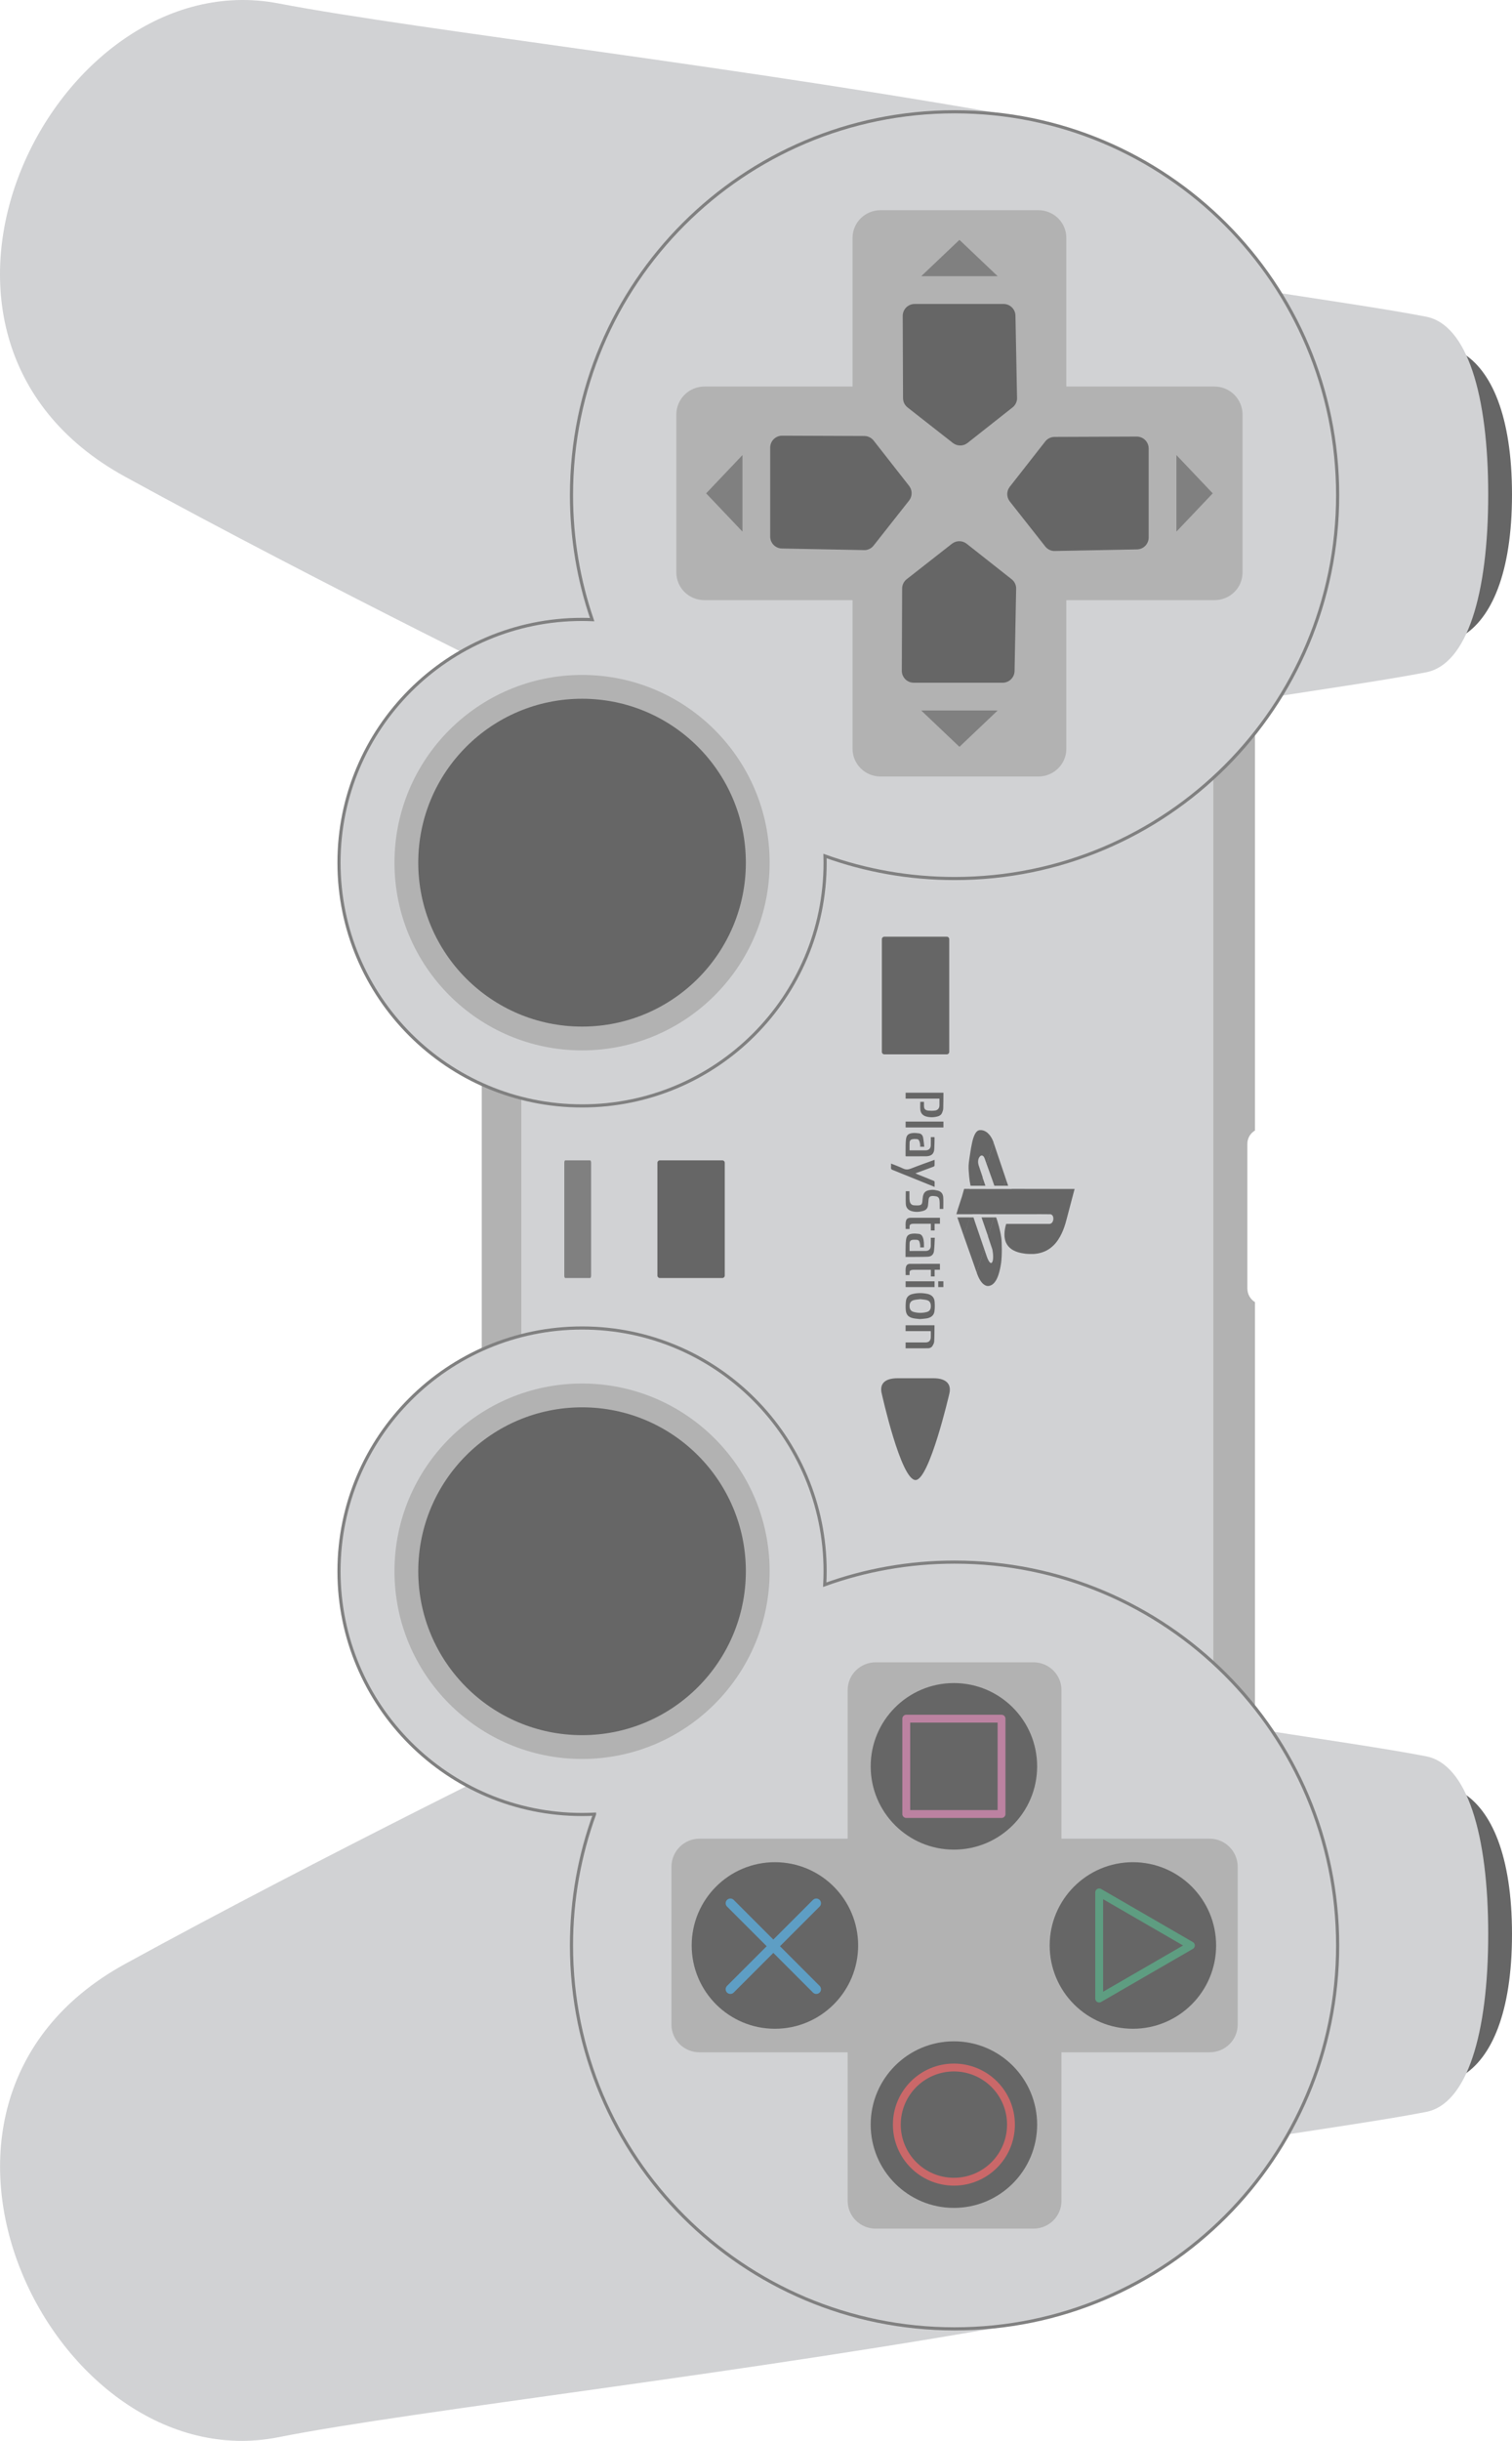 <?xml version="1.0" encoding="UTF-8" standalone="no"?>
<svg
   xmlns:dc="http://purl.org/dc/elements/1.1/"
   xmlns:cc="http://creativecommons.org/ns#"
   xmlns:rdf="http://www.w3.org/1999/02/22-rdf-syntax-ns#"
   xmlns:svg="http://www.w3.org/2000/svg"
   xmlns="http://www.w3.org/2000/svg"
   viewBox="0 0 332.14 535.779"
   height="535.779"
   width="332.14"
   xml:space="preserve"
   version="1.1"
   id="svg2"><defs
     id="defs6"><clipPath
       id="clipPath16"
       clipPathUnits="userSpaceOnUse"><path
         id="path18"
         d="m 0,428.623 265.712,0 L 265.712,0 0,0 0,428.623 Z" /></clipPath></defs><g
     transform="matrix(1.25,0,0,-1.25,0,535.779)"
     id="g10"><g
       id="g12"><g
         clip-path="url(#clipPath16)"
         id="g14"><g
           transform="translate(220.539,322.458)"
           id="g20"><path
             id="path22"
             style="fill:#b2b2b2;fill-opacity:1;fill-rule:nonzero;stroke:none"
             d="m 0,0 c 0,2.727 -2.211,4.883 -4.94,4.883 l -126.055,0 c -2.728,0 -4.883,-2.156 -4.883,-4.883 l 0,-216.271 c 0,-2.727 2.155,-4.94 4.883,-4.94 l 126.056,0 c 2.728,0 4.939,2.213 4.939,4.94 l 0,93.783 c -0.797,0.484 -1.331,1.383 -1.331,2.384 l 0,25.42 c 0,1 0.536,1.846 1.331,2.33 L 0,0 Z" /></g><g
           transform="translate(213.229,315.387)"
           id="g24"><path
             id="path26"
             style="fill:#d1d2d4;fill-opacity:1;fill-rule:nonzero;stroke:none"
             d="m 0,0 0,-202.152 c 0,-0.422 -0.33,-0.764 -0.739,-0.764 l -120.142,0 c -0.409,0 -0.739,0.342 -0.739,0.764 l 0,202.152 c 0,0.422 0.33,0.764 0.739,0.764 l 120.142,0 C -0.33,0.764 0,0.422 0,0" /></g><g
           transform="translate(184.465,407.137)"
           id="g28"><path
             id="path30"
             style="fill:#d1d2d4;fill-opacity:1;fill-rule:nonzero;stroke:none"
             d="m 0,0 c -53.393,9.75 -110.507,16.108 -135.571,20.893 -39.315,7.502 -72.362,-58.198 -26.93,-83.108 34.492,-18.912 78.466,-40.392 78.466,-40.392 L 0,0 Z" /></g><g
           transform="translate(249.46,118.419)"
           id="g32"><path
             id="path34"
             style="fill:#666666;fill-opacity:1;fill-rule:nonzero;stroke:none"
             d="m 0,0 0,-58.869 7.586,4.613 c 4.973,3.026 8.665,10.889 8.665,24.822 0,13.934 -3.692,21.795 -8.665,24.823 L 0,0 Z" /></g><g
           transform="translate(249.46,371.224)"
           id="g36"><path
             id="path38"
             style="fill:#666666;fill-opacity:1;fill-rule:nonzero;stroke:none"
             d="m 0,0 0,-58.869 7.586,4.613 c 4.973,3.023 8.665,10.887 8.665,24.82 0,13.934 -3.692,21.797 -8.665,24.823 L 0,0 Z" /></g><g
           transform="translate(214.175,304.761)"
           id="g40"><path
             id="path42"
             style="fill:#d1d2d4;fill-opacity:1;fill-rule:nonzero;stroke:none"
             d="m 0,0 c 19.5,3.018 29.25,4.412 36.447,5.805 7.196,1.392 10.91,13.697 10.91,31.222 0,17.528 -3.714,29.83 -10.91,31.223 C 29.25,69.645 19.5,71.035 0,74.055" /></g><g
           transform="translate(214.175,51.958)"
           id="g44"><path
             id="path46"
             style="fill:#d1d2d4;fill-opacity:1;fill-rule:nonzero;stroke:none"
             d="m 0,0 c 19.5,3.018 29.25,4.41 36.447,5.805 7.196,1.392 10.91,13.695 10.91,31.222 0,17.528 -3.714,29.831 -10.91,31.225 C 29.25,69.643 19.5,71.037 0,74.053" /></g><g
           transform="translate(184.465,21.526)"
           id="g48"><path
             id="path50"
             style="fill:#d1d2d4;fill-opacity:1;fill-rule:nonzero;stroke:none"
             d="m 0,0 c -53.393,-9.75 -111.436,-16.109 -135.571,-20.893 -39.26,-7.781 -72.363,58.198 -26.93,83.108 34.492,18.912 78.466,40.392 78.466,40.392 L 0,0 Z" /></g><g
           transform="translate(144.985,278.302)"
           id="g52"><path
             id="path54"
             style="fill:#d1d2d4;fill-opacity:1;fill-rule:nonzero;stroke:none"
             d="m 0,0 c 7.11,-2.555 14.774,-3.951 22.767,-3.951 37.18,0 67.32,30.14 67.32,67.322 0,37.18 -30.14,67.32 -67.32,67.32 -37.182,0 -67.322,-30.14 -67.322,-67.32 0,-7.652 1.28,-15.006 3.632,-21.861 -0.59,0.023 -1.18,0.041 -1.775,0.041 -23.591,0 -42.714,-19.125 -42.714,-42.715 0,-23.592 19.123,-42.715 42.714,-42.715 23.59,0 42.715,19.123 42.715,42.715 C 0.017,-0.775 0.011,-0.387 0,0" /></g><g
           transform="translate(144.985,278.302)"
           id="g56"><path
             id="path58"
             style="fill:none;stroke:#808080;stroke-width:0.552;stroke-linecap:butt;stroke-linejoin:miter;stroke-miterlimit:10;stroke-dasharray:none;stroke-opacity:1"
             d="m 0,0 c 7.11,-2.555 14.774,-3.951 22.767,-3.951 37.18,0 67.32,30.14 67.32,67.322 0,37.18 -30.14,67.32 -67.32,67.32 -37.182,0 -67.322,-30.14 -67.322,-67.32 0,-7.652 1.28,-15.006 3.632,-21.861 -0.59,0.023 -1.18,0.041 -1.775,0.041 -23.591,0 -42.714,-19.125 -42.714,-42.715 0,-23.592 19.123,-42.715 42.714,-42.715 23.59,0 42.715,19.123 42.715,42.715 C 0.017,-0.775 0.011,-0.387 0,0 Z" /></g><g
           transform="translate(104.483,110.05)"
           id="g60"><path
             id="path62"
             style="fill:#d1d2d4;fill-opacity:1;fill-rule:nonzero;stroke:none"
             d="m 0,0 c -2.622,-7.193 -4.053,-14.959 -4.053,-23.059 0,-37.179 30.14,-67.322 67.322,-67.322 37.18,0 67.32,30.143 67.32,67.322 0,37.18 -30.14,67.323 -67.32,67.323 -8.01,0 -15.692,-1.403 -22.816,-3.969 0.041,0.783 0.066,1.57 0.066,2.363 0,23.592 -19.125,42.715 -42.715,42.715 -23.591,0 -42.714,-19.123 -42.714,-42.715 0,-23.59 19.123,-42.715 42.714,-42.715 0.736,0 1.468,0.02 2.196,0.057" /></g><g
           transform="translate(104.483,110.05)"
           id="g64"><path
             id="path66"
             style="fill:none;stroke:#808080;stroke-width:0.552;stroke-linecap:butt;stroke-linejoin:miter;stroke-miterlimit:10;stroke-dasharray:none;stroke-opacity:1"
             d="m 0,0 c -2.622,-7.193 -4.053,-14.959 -4.053,-23.059 0,-37.179 30.14,-67.322 67.322,-67.322 37.18,0 67.32,30.143 67.32,67.322 0,37.18 -30.14,67.323 -67.32,67.323 -8.01,0 -15.692,-1.403 -22.816,-3.969 0.041,0.783 0.066,1.57 0.066,2.363 0,23.592 -19.125,42.715 -42.715,42.715 -23.591,0 -42.714,-19.123 -42.714,-42.715 0,-23.59 19.123,-42.715 42.714,-42.715 0.736,0 1.468,0.02 2.196,0.057 z" /></g><g
           transform="translate(102.287,244.171)"
           id="g68"><path
             id="path70"
             style="fill:#b2b2b2;fill-opacity:1;fill-rule:nonzero;stroke:none"
             d="M 0,0 C -18.205,0 -32.964,14.762 -32.964,32.967 -32.964,51.172 -18.205,65.93 0,65.93 18.206,65.93 32.965,51.172 32.965,32.967 32.965,14.762 18.206,0 0,0" /></g><g
           transform="translate(102.287,248.35)"
           id="g72"><path
             id="path74"
             style="fill:#666666;fill-opacity:1;fill-rule:nonzero;stroke:none"
             d="M 0,0 C -15.897,0 -28.785,12.889 -28.785,28.787 -28.785,44.684 -15.897,57.57 0,57.57 15.898,57.57 28.786,44.684 28.786,28.787 28.786,12.889 15.898,0 0,0" /></g><g
           transform="translate(217.505,100.811)"
           id="g76"><path
             id="path78"
             style="fill:#b2b2b2;fill-opacity:1;fill-rule:nonzero;stroke:none"
             d="m 0,0 c 0,2.725 -2.213,4.937 -4.939,4.937 l -26.028,0 0,26.084 c 0,2.727 -2.214,4.885 -4.94,4.885 l -27.694,0 c -2.726,0 -4.939,-2.158 -4.939,-4.885 l 0,-26.084 -26.027,0 c -2.728,0 -4.94,-2.212 -4.94,-4.937 l 0,-27.695 c 0,-2.727 2.212,-4.883 4.94,-4.883 l 26.027,0 0,-26.084 c 0,-2.727 2.213,-4.883 4.939,-4.883 l 27.694,0 c 2.726,0 4.94,2.156 4.94,4.883 l 0,26.084 26.028,0 c 2.726,0 4.939,2.156 4.939,4.883 L 0,0 Z" /></g><g
           transform="translate(166.814,263.704)"
           id="g80"><path
             id="path82"
             style="fill:#666666;fill-opacity:1;fill-rule:nonzero;stroke:none"
             d="m 0,0 0,-19.795 c 0,-0.238 -0.193,-0.433 -0.433,-0.433 l -10.973,0 c -0.239,0 -0.432,0.195 -0.432,0.433 l 0,19.795 c 0,0.24 0.193,0.432 0.432,0.432 l 10.973,0 C -0.193,0.432 0,0.24 0,0" /></g><g
           transform="translate(127.367,224.429)"
           id="g84"><path
             id="path86"
             style="fill:#666666;fill-opacity:1;fill-rule:nonzero;stroke:none"
             d="m 0,0 0,-19.793 c 0,-0.24 -0.192,-0.436 -0.433,-0.436 l -10.974,0 c -0.239,0 -0.431,0.196 -0.431,0.436 l 0,19.793 c 0,0.24 0.192,0.434 0.431,0.434 l 10.974,0 C -0.192,0.434 0,0.24 0,0" /></g><g
           transform="translate(103.879,224.429)"
           id="g88"><path
             id="path90"
             style="fill:#808080;fill-opacity:1;fill-rule:nonzero;stroke:none"
             d="m 0,0 0,-19.793 c 0,-0.24 -0.077,-0.436 -0.174,-0.436 l -4.367,0 c -0.095,0 -0.172,0.196 -0.172,0.436 l 0,19.793 c 0,0.24 0.077,0.434 0.172,0.434 l 4.367,0 C -0.077,0.434 0,0.24 0,0" /></g><g
           transform="translate(160.895,168.725)"
           id="g92"><path
             id="path94"
             style="fill:#666666;fill-opacity:1;fill-rule:nonzero;stroke:none"
             d="m 0,0 c -2.581,0 -5.919,15.09 -5.919,15.09 -0.445,1.67 0.326,2.785 2.784,2.785 l 6.269,0 c 2.486,0 3.193,-1.219 2.785,-2.785 C 5.919,15.09 2.43,0 0,0" /></g><g
           transform="translate(199.09,72.366)"
           id="g96"><path
             id="path98"
             style="fill:#666666;fill-opacity:1;fill-rule:nonzero;stroke:none"
             d="m 0,0 c -8.077,0 -14.625,6.549 -14.625,14.625 0,8.076 6.548,14.625 14.625,14.625 8.077,0 14.625,-6.549 14.625,-14.625 C 14.625,6.549 8.077,0 0,0" /></g><g
           transform="translate(136.179,72.366)"
           id="g100"><path
             id="path102"
             style="fill:#666666;fill-opacity:1;fill-rule:nonzero;stroke:none"
             d="m 0,0 c -8.077,0 -14.625,6.549 -14.625,14.625 0,8.076 6.548,14.625 14.625,14.625 8.078,0 14.625,-6.549 14.625,-14.625 C 14.625,6.549 8.078,0 0,0" /></g><g
           transform="translate(167.635,70.161)"
           id="g104"><path
             id="path106"
             style="fill:#666666;fill-opacity:1;fill-rule:nonzero;stroke:none"
             d="m 0,0 c 8.076,0 14.626,-6.549 14.626,-14.625 0,-8.078 -6.55,-14.625 -14.626,-14.625 -8.077,0 -14.625,6.547 -14.625,14.625 C -14.625,-6.549 -8.077,0 0,0" /></g><g
           transform="translate(167.635,133.071)"
           id="g108"><path
             id="path110"
             style="fill:#666666;fill-opacity:1;fill-rule:nonzero;stroke:none"
             d="m 0,0 c 8.076,0 14.626,-6.547 14.626,-14.625 0,-8.078 -6.55,-14.625 -14.626,-14.625 -8.077,0 -14.625,6.547 -14.625,14.625 C -14.625,-6.547 -8.077,0 0,0" /></g><g
           transform="translate(218.36,355.808)"
           id="g112"><path
             id="path114"
             style="fill:#b2b2b2;fill-opacity:1;fill-rule:nonzero;stroke:none"
             d="m 0,0 c 0,2.729 -2.212,4.939 -4.939,4.939 l -26.028,0 0,26.084 c 0,2.729 -2.212,4.883 -4.939,4.883 l -27.693,0 c -2.727,0 -4.939,-2.154 -4.939,-4.883 l 0,-26.084 -26.027,0 c -2.728,0 -4.94,-2.21 -4.94,-4.939 l 0,-27.691 c 0,-2.729 2.212,-4.883 4.94,-4.883 l 26.027,0 0,-26.084 c 0,-2.729 2.212,-4.885 4.939,-4.885 l 27.693,0 c 2.727,0 4.939,2.156 4.939,4.885 l 0,26.084 26.028,0 c 2.727,0 4.939,2.154 4.939,4.883 L 0,0 Z" /></g><g
           transform="translate(102.287,119.743)"
           id="g116"><path
             id="path118"
             style="fill:#b2b2b2;fill-opacity:1;fill-rule:nonzero;stroke:none"
             d="M 0,0 C -18.205,0 -32.964,14.76 -32.964,32.965 -32.964,51.17 -18.205,65.93 0,65.93 18.206,65.93 32.965,51.17 32.965,32.965 32.965,14.76 18.206,0 0,0" /></g><g
           transform="translate(102.287,123.923)"
           id="g120"><path
             id="path122"
             style="fill:#666666;fill-opacity:1;fill-rule:nonzero;stroke:none"
             d="M 0,0 C -15.897,0 -28.785,12.887 -28.785,28.785 -28.785,44.684 -15.897,57.57 0,57.57 15.898,57.57 28.786,44.684 28.786,28.785 28.786,12.887 15.898,0 0,0" /></g><g
           transform="translate(213.12,341.989)"
           id="g124"><path
             id="path126"
             style="fill:#808080;fill-opacity:1;fill-rule:nonzero;stroke:none"
             d="m 0,0 -6.382,6.721 0,-13.44 L 0,0 Z" /></g><g
           transform="translate(124.095,341.989)"
           id="g128"><path
             id="path130"
             style="fill:#808080;fill-opacity:1;fill-rule:nonzero;stroke:none"
             d="m 0,0 6.382,6.721 0,-13.44 L 0,0 Z" /></g><g
           transform="translate(168.608,297.477)"
           id="g132"><path
             id="path134"
             style="fill:#808080;fill-opacity:1;fill-rule:nonzero;stroke:none"
             d="M 0,0 6.718,6.383 -6.72,6.383 0,0 Z" /></g><g
           transform="translate(168.608,386.503)"
           id="g136"><path
             id="path138"
             style="fill:#808080;fill-opacity:1;fill-rule:nonzero;stroke:none"
             d="m 0,0 6.718,-6.383 -13.438,0 L 0,0 Z" /></g><path
           id="path140"
           style="fill:none;stroke:#bc82a1;stroke-width:1.379;stroke-linecap:round;stroke-linejoin:round;stroke-miterlimit:10;stroke-dasharray:none;stroke-opacity:1"
           d="m 176.006,110.075 -16.743,0 0,16.744 16.743,0 0,-16.744 z" /><g
           transform="translate(193.166,77.671)"
           id="g142"><path
             id="path144"
             style="fill:none;stroke:#5e9d81;stroke-width:1.379;stroke-linecap:round;stroke-linejoin:round;stroke-miterlimit:10;stroke-dasharray:none;stroke-opacity:1"
             d="M 0,0 0,18.643 16.117,9.32 0,0 Z" /></g><g
           transform="translate(167.635,65.563)"
           id="g146"><path
             id="path148"
             style="fill:none;stroke:#ca6869;stroke-width:1.379;stroke-linecap:butt;stroke-linejoin:miter;stroke-miterlimit:10;stroke-dasharray:none;stroke-opacity:1"
             d="m 0,0 c 5.538,0 10.028,-4.488 10.028,-10.027 0,-5.539 -4.49,-10.03 -10.028,-10.03 -5.539,0 -10.029,4.491 -10.029,10.03 C -10.029,-4.488 -5.539,0 0,0 Z" /></g><g
           transform="translate(143.452,79.309)"
           id="g150"><path
             id="path152"
             style="fill:none;stroke:#5e9ec4;stroke-width:1.655;stroke-linecap:round;stroke-linejoin:miter;stroke-miterlimit:10;stroke-dasharray:none;stroke-opacity:1"
             d="M 0,0 -15.101,15.102 M 0,15.102 -15.101,0" /></g><g
           transform="translate(178.573,325.438)"
           id="g154"><path
             id="path156"
             style="fill:#666666;fill-opacity:1;fill-rule:nonzero;stroke:none"
             d="m 0,0 c -0.051,0.596 -0.355,1.143 -0.833,1.5 l -7.881,6.215 c -0.753,0.578 -1.801,0.578 -2.553,0 L -19.203,1.5 c -0.522,-0.395 -0.83,-1.01 -0.833,-1.666 l -0.055,-14.43 c -0.005,-0.56 0.218,-1.097 0.613,-1.496 0.397,-0.394 0.936,-0.615 1.496,-0.611 l 15.595,0 c 1.146,-0.01 2.087,0.906 2.109,2.053 L 0,-0.221 C 0.003,-0.148 0.003,-0.074 0,0" /></g><g
           transform="translate(178.73,358.54)"
           id="g158"><path
             id="path160"
             style="fill:#666666;fill-opacity:1;fill-rule:nonzero;stroke:none"
             d="m 0,0 c -0.051,-0.594 -0.354,-1.139 -0.834,-1.496 l -7.88,-6.217 c -0.751,-0.58 -1.8,-0.58 -2.553,0 l -7.934,6.217 c -0.524,0.394 -0.832,1.008 -0.834,1.664 l -0.055,14.428 c -0.004,0.562 0.217,1.099 0.612,1.498 0.398,0.394 0.936,0.615 1.497,0.611 l 15.594,0 c 1.148,0.01 2.087,-0.906 2.11,-2.053 L 0,0.223 C 0.003,0.148 0.003,0.074 0,0" /></g><g
           transform="translate(152.056,332.024)"
           id="g162"><path
             id="path164"
             style="fill:#666666;fill-opacity:1;fill-rule:nonzero;stroke:none"
             d="m 0,0 c 0.596,0.053 1.141,0.355 1.498,0.834 l 6.216,7.881 c 0.579,0.752 0.579,1.801 0,2.553 l -6.216,7.935 c -0.394,0.522 -1.01,0.83 -1.664,0.832 l -14.429,0.057 c -0.561,0.002 -1.099,-0.219 -1.495,-0.613 -0.397,-0.397 -0.618,-0.936 -0.614,-1.497 l 0,-15.595 c -0.009,-1.145 0.907,-2.086 2.054,-2.108 L -0.221,0 C -0.148,-0.002 -0.073,-0.002 0,0" /></g><g
           transform="translate(185.159,331.868)"
           id="g166"><path
             id="path168"
             style="fill:#666666;fill-opacity:1;fill-rule:nonzero;stroke:none"
             d="m 0,0 c -0.596,0.051 -1.14,0.353 -1.499,0.832 l -6.215,7.879 c -0.58,0.754 -0.58,1.803 0,2.555 l 6.215,7.935 c 0.394,0.524 1.012,0.83 1.665,0.832 l 14.43,0.057 c 0.56,0.004 1.098,-0.217 1.495,-0.613 0.396,-0.397 0.617,-0.936 0.613,-1.497 l 0,-15.593 C 16.712,1.238 15.798,0.299 14.65,0.277 L 0.223,0 C 0.147,-0.004 0.074,-0.004 0,0" /></g><g
           transform="translate(175.917,206.757)"
           id="g170"><path
             id="path172"
             style="fill:#666666;fill-opacity:1;fill-rule:evenodd;stroke:none"
             d="m 0,0 c -0.068,-0.422 -0.107,-0.654 -0.179,-0.977 -0.08,-0.369 -0.177,-0.736 -0.301,-1.093 -0.152,-0.436 -0.337,-0.852 -0.624,-1.217 -0.229,-0.291 -0.503,-0.516 -0.87,-0.625 -0.327,-0.1 -0.629,-0.041 -0.911,0.131 -0.326,0.197 -0.557,0.488 -0.763,0.801 -0.25,0.386 -0.429,0.806 -0.587,1.234 -0.011,0.037 -0.015,0.078 -0.026,0.117 -0.012,0.031 -0.003,0.063 0.008,0.096 0.113,0.377 0.23,0.75 0.348,1.129 0.187,0.599 0.375,1.199 0.557,1.797 0.107,0.347 0.218,0.693 0.324,1.039 0.009,0.031 0.014,0.072 0.056,0.084 0.033,-0.016 0.038,-0.047 0.047,-0.077 0.132,-0.382 0.268,-0.765 0.393,-1.148 0.09,-0.27 0.191,-0.537 0.334,-0.787 0.062,-0.117 0.139,-0.231 0.236,-0.324 0.027,-0.026 0.055,-0.049 0.088,-0.069 0.099,-0.054 0.197,-0.039 0.273,0.051 0.076,0.092 0.115,0.201 0.143,0.313 0.043,0.187 0.06,0.38 0.066,0.572 0.012,0.449 -0.042,0.889 -0.119,1.326 -0.027,0.148 -0.086,0.291 -0.135,0.432 -0.209,0.597 -0.401,1.201 -0.604,1.802 -0.015,0.043 -0.038,0.086 -0.038,0.135 0.051,0.215 0.124,0.424 0.19,0.635 0.203,0.66 0.409,1.322 0.613,1.982 0.128,0.412 0.257,0.871 0.382,1.284 0.01,0.025 0.02,-0.016 0.04,0 0.006,0 0.011,0.003 0.015,0 0.01,-0.006 0.009,0.007 0.012,0 C -0.895,8.238 -0.757,7.818 -0.63,7.408 -0.449,6.807 -0.285,6.201 -0.153,5.586 -0.077,5.236 -0.077,5.254 0.04,4.535 0.157,3.818 0.198,1.258 0,0" /></g><g
           transform="translate(170.219,223.954)"
           id="g174"><path
             id="path176"
             style="fill:#666666;fill-opacity:1;fill-rule:evenodd;stroke:none"
             d="M 0,0 C 0.034,0.686 0.183,1.504 0.295,2.252 0.381,2.818 0.473,3.387 0.598,3.947 0.709,4.453 0.838,4.955 1.065,5.424 1.14,5.58 1.231,5.727 1.342,5.865 1.573,6.148 1.869,6.254 2.232,6.215 2.827,6.156 3.277,5.844 3.65,5.402 3.93,5.068 4.138,4.693 4.301,4.289 4.335,4.201 4.384,4.115 4.394,4.016 4.394,3.922 4.354,3.838 4.327,3.752 4.12,3.104 3.918,2.461 3.712,1.814 3.555,1.324 3.402,0.836 3.245,0.348 3.234,0.314 3.223,0.207 3.194,0.184 c 0,0 -0.041,0.119 -0.051,0.15 C 3.062,0.561 2.98,0.789 2.897,1.018 2.842,1.176 2.793,1.342 2.701,1.488 2.667,1.545 2.626,1.6 2.572,1.646 2.38,1.82 2.149,1.781 1.972,1.578 1.786,1.363 1.703,1.102 1.675,0.82 1.637,0.467 1.724,0.137 1.841,-0.193 1.949,-0.5 2.049,-0.809 2.152,-1.119 2.249,-1.414 2.35,-1.709 2.45,-2.002 2.461,-2.033 2.478,-2.066 2.474,-2.104 2.399,-2.342 2.323,-2.578 2.249,-2.818 2.118,-3.221 1.989,-3.695 1.86,-4.102 c -0.009,-0.033 -0.014,0.022 -0.046,0 -0.413,-0.003 -0.829,-0.009 -1.245,0 -0.003,-0.002 -0.007,-0.005 -0.005,0 -0.045,-0.011 -0.055,-0.002 -0.097,0 -0.09,0.344 -0.203,0.985 -0.264,1.317 0,0 -0.241,1.617 -0.203,2.785" /></g><g
           transform="translate(172.946,209.268)"
           id="g178"><path
             id="path180"
             style="fill:#666666;fill-opacity:1;fill-rule:evenodd;stroke:none"
             d="M 0,0 C -0.068,-0.145 -0.101,-0.303 -0.148,-0.453 -0.352,-1.102 -0.549,-1.75 -0.751,-2.398 -0.849,-2.717 -0.949,-3.033 -1.05,-3.35 c -0.08,-0.263 -0.16,-0.527 -0.24,-0.791 -0.041,0.112 -0.083,0.223 -0.125,0.332 -0.11,0.321 -0.225,0.643 -0.336,0.961 -0.183,0.522 -0.365,1.041 -0.547,1.561 -0.169,0.475 -0.338,0.945 -0.503,1.416 -0.192,0.545 -0.384,1.088 -0.575,1.631 -0.061,0.168 -0.129,0.334 -0.175,0.508 -0.011,0.05 0.014,0.097 0.026,0.144 0.135,0.422 0.269,0.842 0.401,1.264 0.257,0.795 0.506,1.662 0.758,2.455 0.01,0.033 0.016,-0.018 0.051,0 l 0.22,0 c 0.031,-0.012 0.032,0.025 0.043,0 0.16,-0.486 0.332,-1.022 0.493,-1.504 0.254,-0.74 0.506,-1.475 0.758,-2.211 C -0.629,1.906 -0.454,1.4 -0.28,0.891 -0.189,0.625 -0.099,0.355 -0.005,0.092 0.004,0.061 0.032,0.029 0,0" /></g><g
           transform="translate(173.416,224.21)"
           id="g182"><path
             id="path184"
             style="fill:#666666;fill-opacity:1;fill-rule:evenodd;stroke:none"
             d="M 0,0 C 0.164,0.52 0.33,1.039 0.5,1.561 0.73,2.293 0.965,3.029 1.197,3.76 1.448,3.016 1.7,2.271 1.949,1.525 2.342,0.363 2.734,-0.799 3.125,-1.959 3.2,-2.184 3.277,-2.408 3.35,-2.635 3.36,-2.664 3.35,-2.697 3.341,-2.729 3.177,-3.252 3.014,-3.834 2.857,-4.357 c -0.017,-0.059 -0.044,-0.002 -0.104,0 -0.398,0 -0.792,-0.002 -1.187,0 -0.032,0.005 -0.043,-0.026 -0.051,0 C 1.351,-3.895 1.183,-3.381 1.019,-2.916 0.822,-2.367 0.624,-1.818 0.428,-1.275 0.286,-0.877 0.146,-0.488 0.006,-0.096 -0.005,-0.066 -0.023,-0.035 0,0" /></g><g
           transform="translate(170.631,215.399)"
           id="g186"><path
             id="path188"
             style="fill:#666666;fill-opacity:1;fill-rule:evenodd;stroke:none"
             d="m 0,0 c -0.411,-1.291 -0.823,-2.57 -1.235,-3.863 -0.079,0.185 -0.136,0.384 -0.208,0.58 -0.144,0.404 -0.285,0.812 -0.426,1.22 -0.189,0.538 -0.375,1.075 -0.56,1.612 -0.046,0.127 -0.092,0.324 -0.137,0.451 l 0.028,0 c 0.017,0.016 0.038,0 0.063,0 L -0.016,0 0,0 Z" /></g><g
           transform="translate(174.973,219.852)"
           id="g190"><path
             id="path192"
             style="fill:#666666;fill-opacity:1;fill-rule:evenodd;stroke:none"
             d="M 0,0 C 0.401,-0.002 0.798,0 1.201,0 1.239,-0.002 1.261,-0.047 1.276,0 1.392,0.391 1.514,0.824 1.637,1.217 1.691,1.385 1.74,1.555 1.792,1.723 1.896,1.428 1.999,1.131 2.1,0.832 2.198,0.553 2.292,0.281 2.39,0 2.396,-0.006 2.392,-0.002 2.384,0 2.369,-0.002 2.352,0 2.338,0 1.576,-0.002 0.818,0 0.057,0 0.037,0 0.019,-0.002 0,0 -0.004,0.004 -0.004,-0.002 0,0" /></g><g
           transform="translate(173.65,211.501)"
           id="g194"><path
             id="path196"
             style="fill:#666666;fill-opacity:1;fill-rule:evenodd;stroke:none"
             d="m 0,0 c -0.08,0.221 -0.157,0.439 -0.233,0.658 -0.372,1.088 -0.742,2.156 -1.117,3.24 l 0.059,0 2.45,0 0.049,0 C 1.055,3.406 0.902,2.928 0.751,2.436 0.619,2.014 0.488,1.592 0.358,1.174 0.236,0.781 0.117,0.391 0,0" /></g><g
           transform="translate(172.675,221.852)"
           id="g198"><path
             id="path200"
             style="fill:#666666;fill-opacity:1;fill-rule:evenodd;stroke:none"
             d="M 0,0 C 0.084,-0.244 0.17,-0.486 0.251,-0.732 0.398,-1.162 0.537,-1.572 0.68,-2 c -0.25,-0.002 -0.502,0 -0.75,0 -0.194,-0.002 -0.383,-0.002 -0.573,0 0.124,0.393 0.248,0.766 0.373,1.158 0.089,0.28 0.178,0.565 0.27,0.842" /></g><g
           transform="translate(172.031,219.852)"
           id="g202"><path
             id="path204"
             style="fill:#666666;fill-opacity:1;fill-rule:evenodd;stroke:none"
             d="M 0,0 C 0.443,0.004 0.887,0.004 1.328,0 1.795,0.006 2.264,-0.002 2.729,0 2.799,0 2.87,0.006 2.938,0 3.695,-0.004 4.449,0 5.205,0 5.248,-0.002 5.291,0.02 5.329,0 5.36,-0.004 5.392,0 5.421,0 9.187,-0.002 12.955,-0.018 16.72,-0.018 l 0.071,0 c 0.02,-0.003 0.028,-0.015 0.018,-0.035 -0.051,-0.189 -0.104,-0.375 -0.155,-0.562 -0.142,-0.531 -0.283,-1.063 -0.422,-1.594 -0.13,-0.484 -0.255,-0.975 -0.384,-1.459 -0.151,-0.572 -0.304,-1.143 -0.452,-1.713 -0.121,-0.463 -0.253,-0.922 -0.411,-1.369 -0.277,-0.781 -0.622,-1.531 -1.089,-2.217 -0.25,-0.369 -0.529,-0.713 -0.853,-1.017 -0.336,-0.323 -0.708,-0.594 -1.123,-0.819 -0.452,-0.244 -0.934,-0.406 -1.438,-0.513 -0.202,-0.043 -0.41,-0.065 -0.615,-0.09 -0.03,-0.012 -0.061,0.002 -0.091,-0.012 -0.036,0 -0.071,-0.002 -0.106,-0.004 -0.045,-0.012 -0.09,0.004 -0.135,-0.01 l -0.637,0 c -0.058,0.014 -0.117,-0.002 -0.175,0.01 -0.04,0.002 -0.082,0.004 -0.122,0.004 -0.038,0.016 -0.081,-0.002 -0.119,0.012 -0.029,0.002 -0.064,0.002 -0.093,0.004 -0.027,0.011 -0.061,-0.002 -0.089,0.007 -0.024,0.002 -0.044,0.004 -0.066,0.004 -0.025,0.014 -0.049,0 -0.078,0.012 -0.016,0 -0.034,0.002 -0.053,0.002 -0.021,0.016 -0.049,0 -0.073,0.014 -0.343,0.049 -0.684,0.105 -1.02,0.197 -0.449,0.127 -0.879,0.303 -1.266,0.568 -0.438,0.301 -0.773,0.69 -0.99,1.176 -0.139,0.322 -0.212,0.664 -0.247,1.014 -0.011,0.031 0.003,0.062 -0.009,0.092 -0.002,0.05 -0.004,0.097 -0.005,0.148 -0.009,0.094 -0.009,0.189 0,0.283 10e-4,0.049 0.003,0.1 0.005,0.151 0.012,0.039 -0.004,0.08 0.009,0.119 0.001,0.019 0.003,0.045 0.003,0.064 0.014,0.024 0,0.051 0.011,0.076 0.01,0.182 0.041,0.368 0.078,0.547 0.044,0.213 0.084,0.43 0.155,0.637 0.009,0.035 0.017,0.072 0.027,0.109 0.004,0.02 0.016,0.03 0.033,0.03 l 0.065,0 7.462,0 c 0.03,0 0.06,-0.008 0.089,0.004 0.243,0.023 0.406,0.164 0.52,0.367 0.072,0.133 0.117,0.281 0.129,0.435 0.007,0.075 0.007,0.149 0,0.223 -0.023,0.246 -0.098,0.463 -0.321,0.602 -0.057,0.037 -0.117,0.058 -0.183,0.058 -0.073,0.014 -0.145,0.004 -0.22,0.006 -0.212,0.004 -0.432,-0.006 -0.648,0.004 -0.27,0 -0.543,0.004 -0.812,0.006 L 2.85,-4.453 c -0.008,-0.004 -0.017,0 -0.026,0 -0.027,-0.004 -0.059,0 -0.086,0 l -2.378,0 -0.091,0 c -0.478,-0.004 -0.959,-0.004 -1.435,0 -0.079,-0.004 -0.156,-0.004 -0.234,0 -0.603,-0.004 -1.2,0 -1.8,0 l -0.658,0 -0.08,0 -0.029,0 c 0.101,0.297 0.2,0.697 0.298,0.998 0.108,0.328 0.214,0.654 0.32,0.982 0.124,0.393 0.252,0.784 0.381,1.172 C -2.845,-0.92 -2.723,-0.379 -2.6,0 L -2.486,0 0,0 Z" /></g><g
           transform="translate(161.724,235.136)"
           id="g206"><path
             id="path208"
             style="fill:#666666;fill-opacity:1;fill-rule:nonzero;stroke:none"
             d="m 0,0 0.65,0 c 0,-0.229 -0.004,-0.449 0,-0.67 0.008,-0.57 0.201,-0.812 0.762,-0.871 0.385,-0.037 0.778,-0.039 1.159,0.008 0.518,0.058 0.796,0.416 0.801,0.931 0.003,0.381 0,0.76 0,1.168 l -5.947,0 0,1.034 6.625,0 C 4.057,1.588 4.073,1.574 4.073,1.561 4.061,0.645 4.064,-0.27 4.035,-1.184 4.024,-1.43 3.936,-1.684 3.839,-1.914 3.721,-2.215 3.488,-2.422 3.172,-2.521 2.499,-2.732 1.815,-2.762 1.126,-2.596 0.461,-2.436 0.062,-2.023 0.006,-1.342 -0.031,-0.9 0,-0.455 0,0" /></g><g
           transform="translate(161.733,200.485)"
           id="g210"><path
             id="path212"
             style="fill:#666666;fill-opacity:1;fill-rule:nonzero;stroke:none"
             d="m 0,0 c -0.372,-0.049 -0.747,-0.068 -1.107,-0.154 -0.535,-0.129 -0.776,-0.475 -0.785,-1.022 -0.005,-0.592 0.218,-0.939 0.768,-1.082 0.741,-0.197 1.497,-0.197 2.24,-0.004 0.524,0.135 0.745,0.491 0.733,1.08 C 1.837,-0.604 1.607,-0.27 1.088,-0.148 0.735,-0.068 0.367,-0.049 0,0 m -0.079,-3.498 c -0.363,0.045 -0.79,0.064 -1.196,0.154 -0.827,0.186 -1.208,0.596 -1.286,1.438 -0.046,0.533 -0.028,1.082 0.037,1.611 0.08,0.645 0.499,1.039 1.116,1.193 0.886,0.225 1.781,0.221 2.671,0.028 C 1.997,0.768 2.456,0.312 2.514,-0.443 2.559,-1.006 2.562,-1.59 2.483,-2.146 2.374,-2.916 1.803,-3.26 1.093,-3.383 0.724,-3.445 0.35,-3.457 -0.079,-3.498" /></g><g
           transform="translate(156.585,224.3)"
           id="g214"><path
             id="path216"
             style="fill:#666666;fill-opacity:1;fill-rule:nonzero;stroke:none"
             d="m 0,0 c 0.732,-0.295 1.436,-0.543 2.108,-0.865 0.475,-0.227 0.884,-0.217 1.371,-0.024 1.306,0.518 2.634,0.983 3.955,1.469 0.064,0.024 0.13,0.041 0.224,0.072 0,-0.355 0.009,-0.687 -0.009,-1.017 C 7.644,-0.432 7.534,-0.518 7.454,-0.549 6.471,-0.914 5.488,-1.277 4.504,-1.641 4.444,-1.662 4.387,-1.686 4.286,-1.725 4.467,-1.803 4.615,-1.869 4.765,-1.932 5.672,-2.297 6.576,-2.666 7.483,-3.027 7.614,-3.076 7.667,-3.143 7.663,-3.285 7.651,-3.545 7.658,-3.807 7.658,-4.102 7.225,-3.926 6.818,-3.768 6.418,-3.6 4.369,-2.773 2.323,-1.943 0.276,-1.121 0.068,-1.039 -0.031,-0.941 -0.007,-0.711 0.019,-0.492 0,-0.266 0,0" /></g><g
           transform="translate(162.371,209.575)"
           id="g218"><path
             id="path220"
             style="fill:#666666;fill-opacity:1;fill-rule:nonzero;stroke:none"
             d="m 0,0 -0.664,0 c 0,0.154 0.015,0.305 -0.006,0.451 C -0.699,0.645 -0.736,0.842 -0.804,1.025 -0.878,1.213 -1.035,1.328 -1.247,1.332 -1.477,1.34 -1.708,1.361 -1.936,1.336 -2.343,1.293 -2.509,1.115 -2.525,0.699 -2.543,0.27 -2.529,-0.16 -2.529,-0.625 l 0.243,0 c 0.852,0 1.704,0 2.556,0.002 0.592,0 0.918,0.312 0.933,0.906 0.011,0.467 0.002,0.938 0.002,1.414 l 0.701,0 C 1.864,0.91 1.861,0.133 1.764,-0.637 1.684,-1.279 1.295,-1.611 0.65,-1.637 -0.424,-1.68 -1.498,-1.668 -2.572,-1.68 c -0.206,-0.002 -0.409,0 -0.666,0 0,0.387 -0.007,0.739 0.002,1.096 0.019,0.633 0,1.277 0.084,1.902 0.095,0.733 0.415,1.018 1.141,1.092 0.357,0.041 0.727,0.004 1.09,-0.035 0.378,-0.037 0.61,-0.283 0.735,-0.629 C 0.018,1.187 0.006,0.605 0,0" /></g><g
           transform="translate(159.841,226.618)"
           id="g222"><path
             id="path224"
             style="fill:#666666;fill-opacity:1;fill-rule:nonzero;stroke:none"
             d="M 0,0 1.455,0 C 1.909,0 2.363,-0.002 2.814,0 3.378,0.006 3.71,0.314 3.73,0.879 3.743,1.268 3.734,1.658 3.734,2.049 l 0,0.275 0.642,0 C 4.382,2.281 4.396,2.23 4.396,2.178 4.382,1.518 4.385,0.855 4.34,0.197 4.309,-0.262 4.136,-0.687 3.68,-0.889 3.463,-0.988 3.203,-1.033 2.965,-1.039 1.779,-1.055 0.59,-1.045 -0.595,-1.047 c -0.022,0 -0.046,0.01 -0.106,0.026 0,0.308 -0.008,0.623 0.002,0.937 0.015,0.668 -0.011,1.344 0.067,2.002 0.092,0.746 0.401,1.029 1.148,1.115 C 0.896,3.08 1.291,3.035 1.672,2.982 2.075,2.928 2.307,2.629 2.378,2.26 2.479,1.734 2.519,1.193 2.588,0.635 l -0.723,0 c 0,0.152 0.024,0.312 -0.006,0.467 C 1.816,1.318 1.773,1.559 1.66,1.746 1.48,2.049 1.14,1.967 0.855,1.992 0.778,1.998 0.696,1.979 0.619,1.969 0.201,1.918 0.023,1.752 0.006,1.328 -0.015,0.898 0,0.467 0,0" /></g><g
           transform="translate(159.172,219.444)"
           id="g226"><path
             id="path228"
             style="fill:#666666;fill-opacity:1;fill-rule:nonzero;stroke:none"
             d="m 0,0 0.646,0 c 0,-0.41 -0.005,-0.812 0.003,-1.217 0.006,-0.205 0.021,-0.416 0.068,-0.613 0.092,-0.375 0.334,-0.619 0.731,-0.647 0.3,-0.023 0.605,-0.037 0.9,-0.002 0.374,0.043 0.521,0.223 0.566,0.598 0.021,0.174 0.035,0.348 0.048,0.524 C 3.06,-0.051 3.613,0.156 4.574,0.236 4.922,0.264 5.287,0.18 5.63,0.1 6.231,-0.043 6.552,-0.475 6.588,-1.068 6.629,-1.742 6.598,-2.42 6.598,-3.115 l -0.631,0 c 0,0.326 0.002,0.65 -0.004,0.972 C 5.959,-1.941 5.95,-1.744 5.922,-1.547 5.875,-1.209 5.695,-0.965 5.344,-0.902 5.111,-0.863 4.869,-0.828 4.635,-0.844 4.245,-0.867 4.053,-1.08 4.014,-1.467 3.98,-1.807 3.958,-2.15 3.918,-2.488 3.859,-2.969 3.602,-3.285 3.131,-3.434 2.404,-3.656 1.678,-3.707 0.948,-3.467 0.361,-3.271 0.037,-2.846 0.009,-2.244 -0.025,-1.506 0,-0.764 0,0" /></g><g
           transform="translate(159.146,191.856)"
           id="g230"><path
             id="path232"
             style="fill:#666666;fill-opacity:1;fill-rule:nonzero;stroke:none"
             d="m 0,0 0,1.027 1.154,0 c 0.782,0 1.563,-0.002 2.343,0 0.585,0.004 0.905,0.307 0.928,0.885 0.014,0.326 0.005,0.652 0.005,0.979 0,0.033 -0.008,0.062 -0.017,0.127 l -4.415,0 0,1.027 5.062,0 C 5.062,4.045 5.08,4.031 5.08,4.019 5.068,3.08 5.077,2.143 5.028,1.205 5.014,0.932 4.86,0.644 4.711,0.402 4.545,0.129 4.242,0.008 3.93,0.004 2.628,-0.006 1.324,0 0,0" /></g><g
           transform="translate(165.181,206.694)"
           id="g234"><path
             id="path236"
             style="fill:#666666;fill-opacity:1;fill-rule:nonzero;stroke:none"
             d="m 0,0 0,-1.045 -0.933,0 0,-1.174 -0.66,0 0,1.17 -0.25,0 c -0.925,0 -1.848,0.004 -2.77,0 -0.128,0 -0.256,-0.015 -0.377,-0.045 -0.267,-0.066 -0.35,-0.185 -0.35,-0.459 l 0,-0.422 -0.687,0 c 0.017,0.495 -0.077,0.993 0.07,1.479 0.098,0.32 0.349,0.49 0.666,0.49 C -3.533,0.002 -1.777,0 0,0" /></g><g
           transform="translate(165.185,214.78)"
           id="g238"><path
             id="path240"
             style="fill:#666666;fill-opacity:1;fill-rule:nonzero;stroke:none"
             d="m 0,0 0,-1.047 -0.939,0 0,-1.182 -0.662,0 0,1.176 -0.288,0 -2.673,0 c -0.118,0 -0.239,0 -0.355,-0.019 -0.317,-0.061 -0.43,-0.201 -0.427,-0.524 l 0,-0.375 -0.686,0 c 0.016,0.498 -0.081,1.004 0.08,1.498 0.093,0.287 0.321,0.424 0.612,0.459 C -5.219,0 -5.101,0 -4.982,0 L -0.304,0 0,0 Z" /></g><path
           id="path242"
           style="fill:#666666;fill-opacity:1;fill-rule:nonzero;stroke:none"
           d="m 165.793,230.64 -6.644,0 0,1.031 6.644,0 0,-1.031 z" /><path
           id="path244"
           style="fill:#666666;fill-opacity:1;fill-rule:nonzero;stroke:none"
           d="m 164.235,202.606 -5.086,0 0,1.021 5.086,0 0,-1.021 z" /><path
           id="path246"
           style="fill:#666666;fill-opacity:1;fill-rule:nonzero;stroke:none"
           d="m 164.881,203.63 0.904,0 0,-1.023 -0.904,0 0,1.023 z" /><g
           transform="translate(167.809,215.122)"
           id="g248"><path
             id="path250"
             style="fill:none;stroke:#d1d2d4;stroke-width:0.552;stroke-linecap:butt;stroke-linejoin:miter;stroke-miterlimit:10;stroke-dasharray:none;stroke-opacity:1"
             d="M 0,0 7.379,0" /></g><g
           transform="translate(170.406,220.124)"
           id="g252"><path
             id="path254"
             style="fill:none;stroke:#d1d2d4;stroke-width:0.552;stroke-linecap:butt;stroke-linejoin:miter;stroke-miterlimit:10;stroke-dasharray:none;stroke-opacity:1"
             d="M 0,0 7.38,0" /></g></g></g></g></svg>